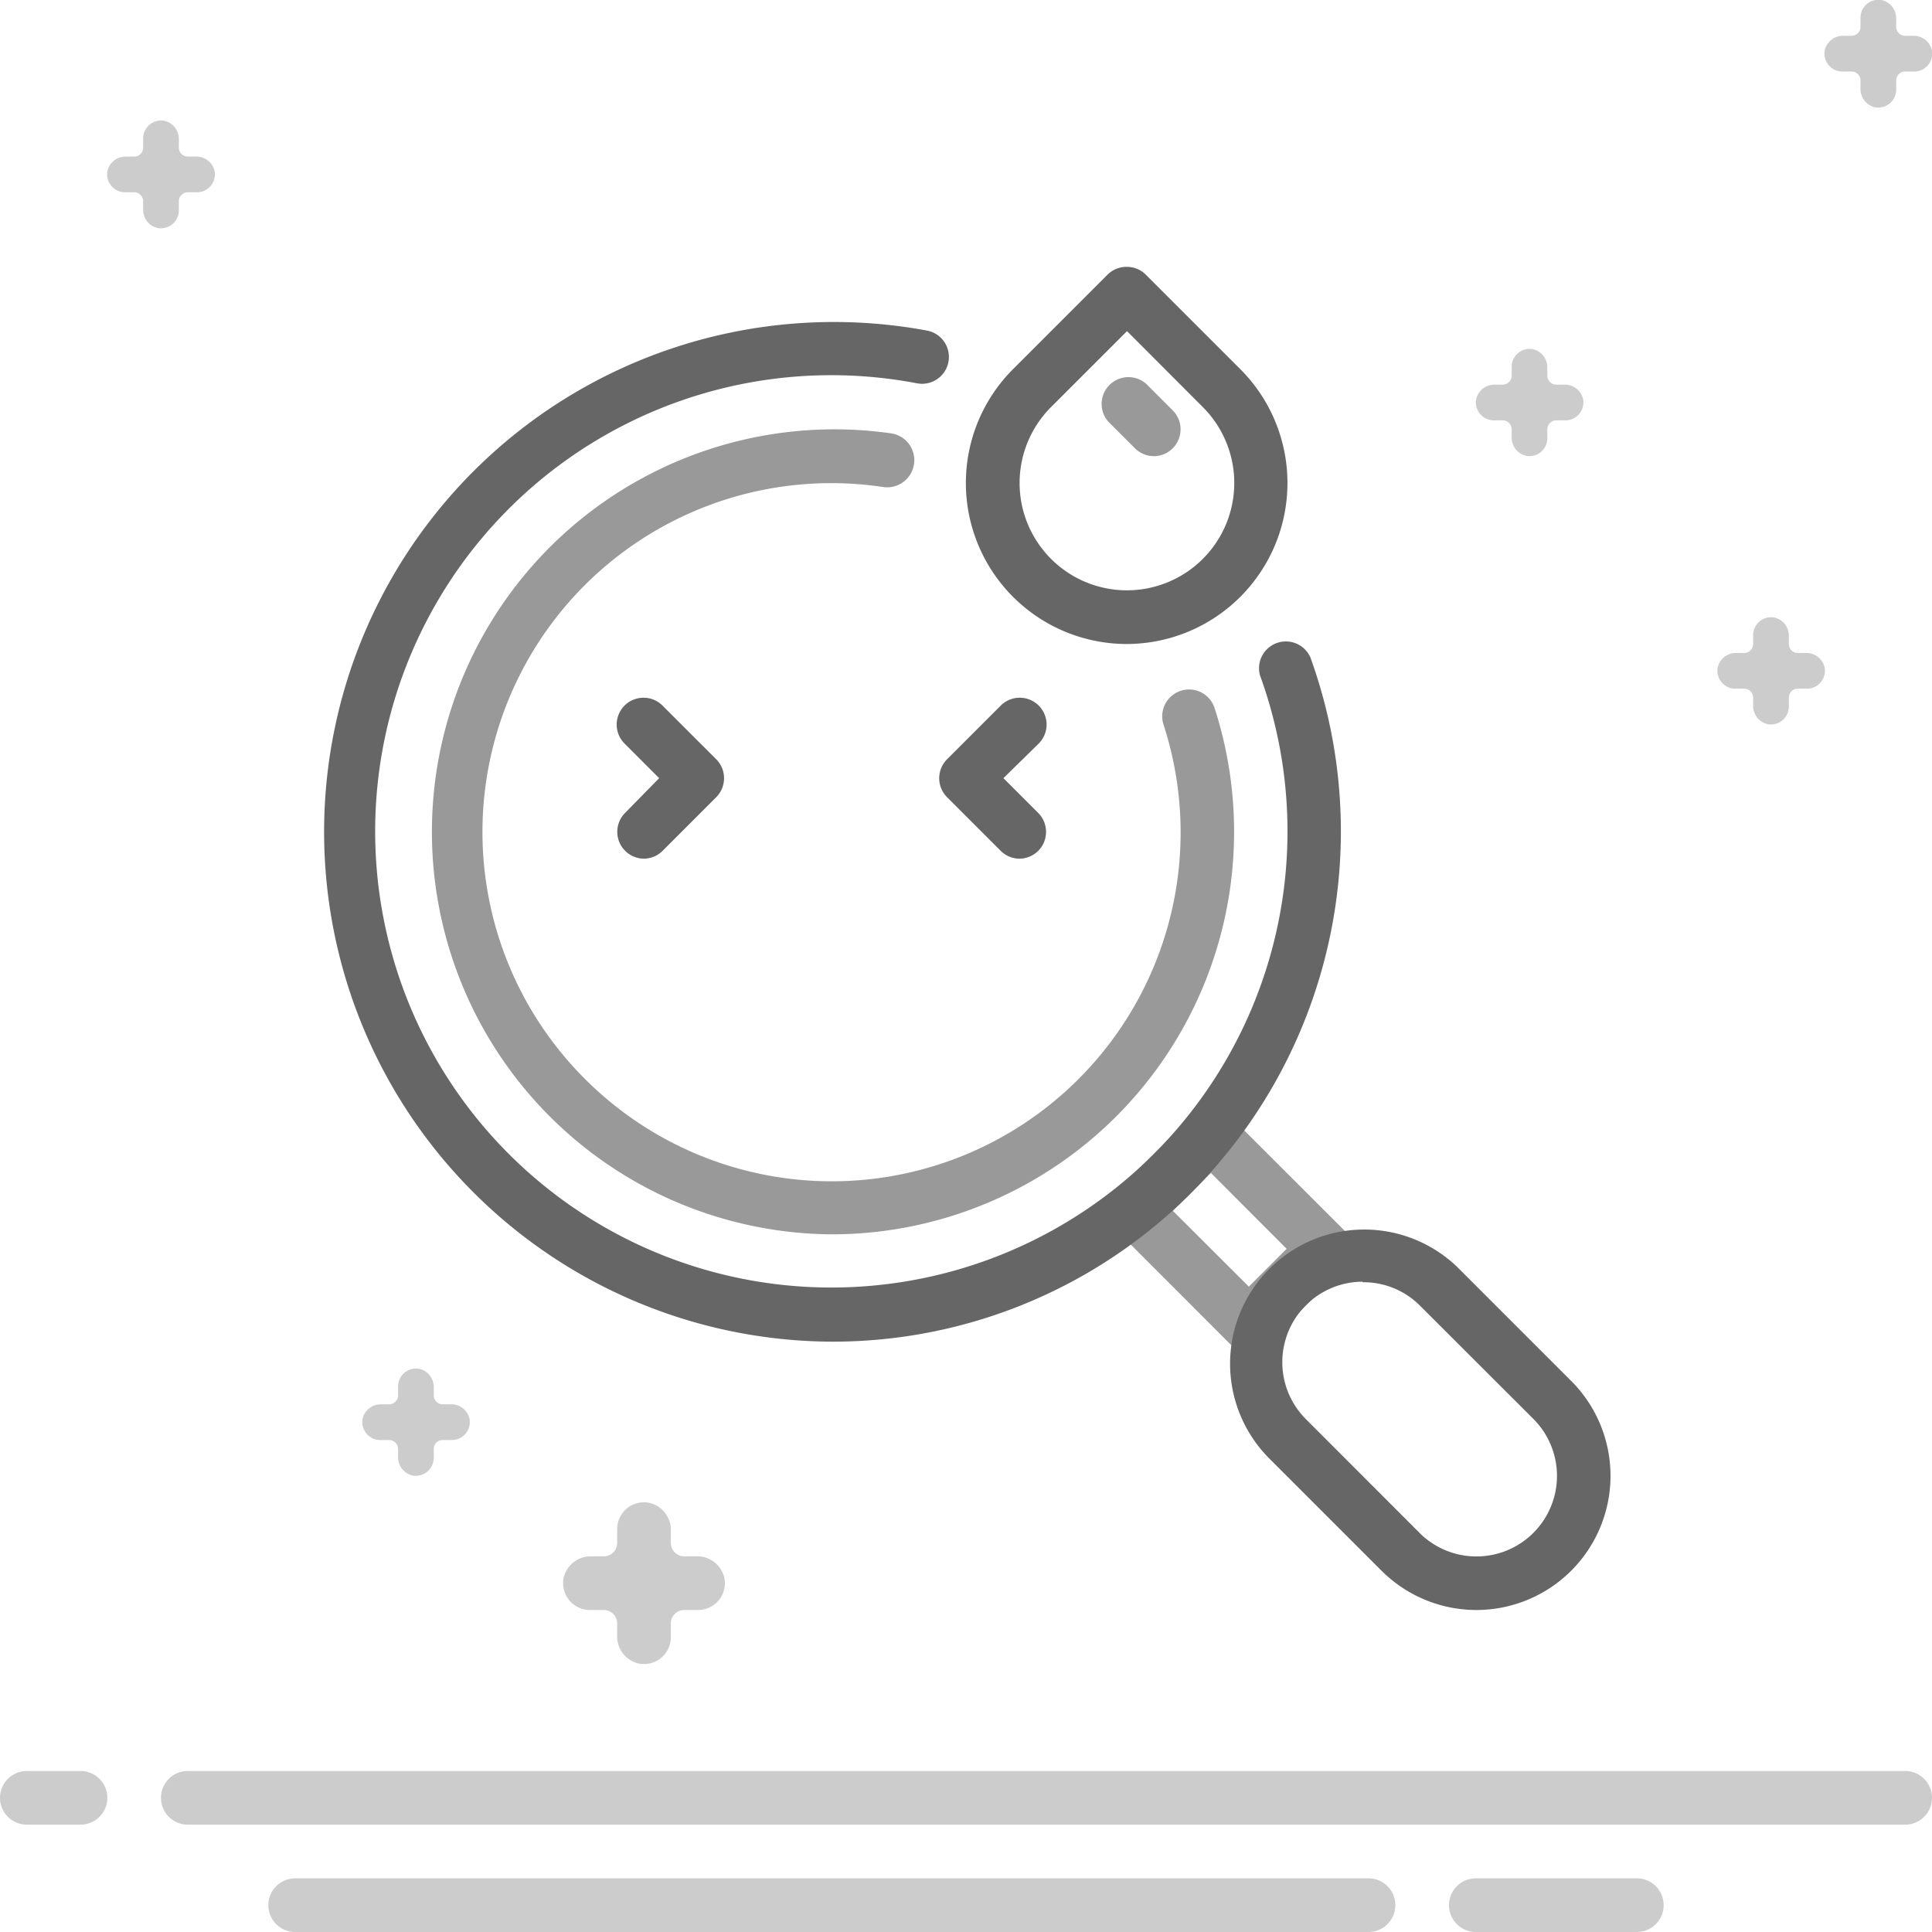 <svg id="图层_1" data-name="图层 1" xmlns="http://www.w3.org/2000/svg" viewBox="0 0 144 144"><defs><style>.cls-1{fill:#999;}.cls-2{fill:#ccc;}.cls-3{fill:#666;}</style></defs><path class="cls-1" d="M93.08,100.73a2,2,0,0,1-1.42-.58l-8.48-8.49a2,2,0,0,1,0-2.83l5.65-5.65a2,2,0,0,1,2.83,0l8.49,8.48a2,2,0,0,1,.58,1.42,2,2,0,0,1-.58,1.41l-5.66,5.66A2,2,0,0,1,93.08,100.73ZM87.42,90.25l5.66,5.65,2.82-2.82-5.65-5.66Z"/><path class="cls-2" d="M6,136H2a2,2,0,0,1,0-4H6a2,2,0,0,1,0,4Z"/><path class="cls-2" d="M142,136H14a2,2,0,0,1,0-4H142a2,2,0,0,1,0,4Z"/><path class="cls-2" d="M102,144H22a2,2,0,0,1,0-4h80a2,2,0,0,1,0,4Z"/><path class="cls-2" d="M122,144H110a2,2,0,0,1,0-4h12a2,2,0,0,1,0,4Z"/><path class="cls-2" d="M51.88,116H51a1,1,0,0,1-1-1v-.88A2.07,2.07,0,0,0,48.34,112,2,2,0,0,0,46,114v1a1,1,0,0,1-1,1h-.88A2.07,2.07,0,0,0,42,117.66,2,2,0,0,0,44,120h1a1,1,0,0,1,1,1v.88A2.07,2.07,0,0,0,47.66,124,2,2,0,0,0,50,122v-1a1,1,0,0,1,1-1h1a2,2,0,0,0,2-2.34A2.07,2.07,0,0,0,51.88,116Z"/><path class="cls-2" d="M142.59,2.67H142a.67.67,0,0,1-.67-.67V1.41A1.39,1.39,0,0,0,140.23,0a1.34,1.34,0,0,0-1.56,1.31V2a.67.67,0,0,1-.67.67h-.59A1.39,1.39,0,0,0,136,3.77a1.34,1.34,0,0,0,1.31,1.56H138a.67.67,0,0,1,.67.67v.59A1.39,1.39,0,0,0,139.77,8a1.34,1.34,0,0,0,1.56-1.31V6a.67.67,0,0,1,.67-.67h.67A1.34,1.34,0,0,0,144,3.77,1.39,1.39,0,0,0,142.59,2.67Z"/><path class="cls-2" d="M14.59,11.67H14a.67.67,0,0,1-.67-.67v-.59A1.39,1.39,0,0,0,12.23,9a1.34,1.34,0,0,0-1.56,1.31V11a.67.67,0,0,1-.67.67H9.41A1.39,1.39,0,0,0,8,12.77a1.34,1.34,0,0,0,1.31,1.56H10a.67.67,0,0,1,.67.67v.59A1.39,1.39,0,0,0,11.77,17a1.34,1.34,0,0,0,1.56-1.31V15a.67.67,0,0,1,.67-.67h.67A1.34,1.34,0,0,0,16,12.77,1.39,1.39,0,0,0,14.59,11.67Z"/><path class="cls-2" d="M116.59,28.67H116a.67.67,0,0,1-.67-.67v-.59a1.39,1.39,0,0,0-1.1-1.39,1.34,1.34,0,0,0-1.56,1.31V28a.67.67,0,0,1-.67.67h-.59a1.39,1.39,0,0,0-1.39,1.1,1.34,1.34,0,0,0,1.31,1.56H112a.67.67,0,0,1,.67.67v.59a1.39,1.39,0,0,0,1.1,1.39,1.34,1.34,0,0,0,1.56-1.31V32a.67.67,0,0,1,.67-.67h.67A1.34,1.34,0,0,0,118,29.77,1.39,1.39,0,0,0,116.59,28.67Z"/><path class="cls-2" d="M134.59,48.67H134a.67.67,0,0,1-.67-.67v-.59a1.39,1.39,0,0,0-1.1-1.39,1.34,1.34,0,0,0-1.56,1.31V48a.67.67,0,0,1-.67.67h-.59a1.39,1.39,0,0,0-1.39,1.1,1.34,1.34,0,0,0,1.31,1.56H130a.67.67,0,0,1,.67.67v.59a1.39,1.39,0,0,0,1.1,1.39,1.34,1.34,0,0,0,1.56-1.31V52a.67.67,0,0,1,.67-.67h.67A1.34,1.34,0,0,0,136,49.77,1.39,1.39,0,0,0,134.59,48.67Z"/><path class="cls-2" d="M33.59,104.67H33a.67.67,0,0,1-.67-.67v-.59a1.39,1.39,0,0,0-1.1-1.39,1.34,1.34,0,0,0-1.56,1.31V104a.67.67,0,0,1-.67.67h-.59a1.39,1.39,0,0,0-1.39,1.1,1.34,1.34,0,0,0,1.31,1.56H29a.67.67,0,0,1,.67.67v.59a1.39,1.39,0,0,0,1.1,1.39,1.34,1.34,0,0,0,1.56-1.31V108a.67.67,0,0,1,.67-.67h.67A1.34,1.34,0,0,0,35,105.77,1.39,1.39,0,0,0,33.59,104.67Z"/><path class="cls-3" d="M84,48a12,12,0,0,1-8.49-20.49l7.07-7.07A2,2,0,0,1,84,19.89h0a2,2,0,0,1,1.41.59l7.07,7.07A12,12,0,0,1,84,48Zm0-23.32-5.66,5.66a8,8,0,1,0,11.31,0h0Z"/><path class="cls-3" d="M62,100A38,38,0,1,1,69.1,24.64a2,2,0,0,1-.75,3.93A34,34,0,1,0,93.91,50.33,2,2,0,0,1,97.67,49a38.13,38.13,0,0,1-8.84,39.87A37.73,37.73,0,0,1,62,100Z"/><path class="cls-1" d="M62,92A30,30,0,1,1,66.42,32.3a2,2,0,0,1-.59,4,26,26,0,0,0-22.25,44.1A26,26,0,0,0,86.72,54a2,2,0,1,1,3.81-1.22A30,30,0,0,1,62,92Z"/><path class="cls-3" d="M76,64a2,2,0,0,1-1.41-.58l-4-4a2,2,0,0,1,0-2.83l4-4a2,2,0,0,1,2.83,0,2,2,0,0,1,0,2.83L74.79,58l2.59,2.59a2,2,0,0,1,0,2.83A2,2,0,0,1,76,64ZM48,64a2,2,0,0,1-1.41-3.41L49.13,58l-2.58-2.58a2,2,0,0,1,2.83-2.83l4,4a2,2,0,0,1,0,2.83l-4,4A2,2,0,0,1,48,64Z"/><path class="cls-3" d="M110.05,120a10,10,0,0,1-7.07-2.92l-8.49-8.49a10,10,0,0,1,14.14-14.14l8.49,8.49A10,10,0,0,1,110.05,120Zm-8.49-24.47a6,6,0,0,0-4.24,10.23l8.48,8.49a6,6,0,0,0,8.49-8.49l-8.49-8.48A5.93,5.93,0,0,0,101.56,95.57Z"/><path class="cls-1" d="M86,34a2,2,0,0,1-1.41-.59l-2-2a2,2,0,0,1,2.82-2.82l2,2A2,2,0,0,1,86,34Z"/></svg>